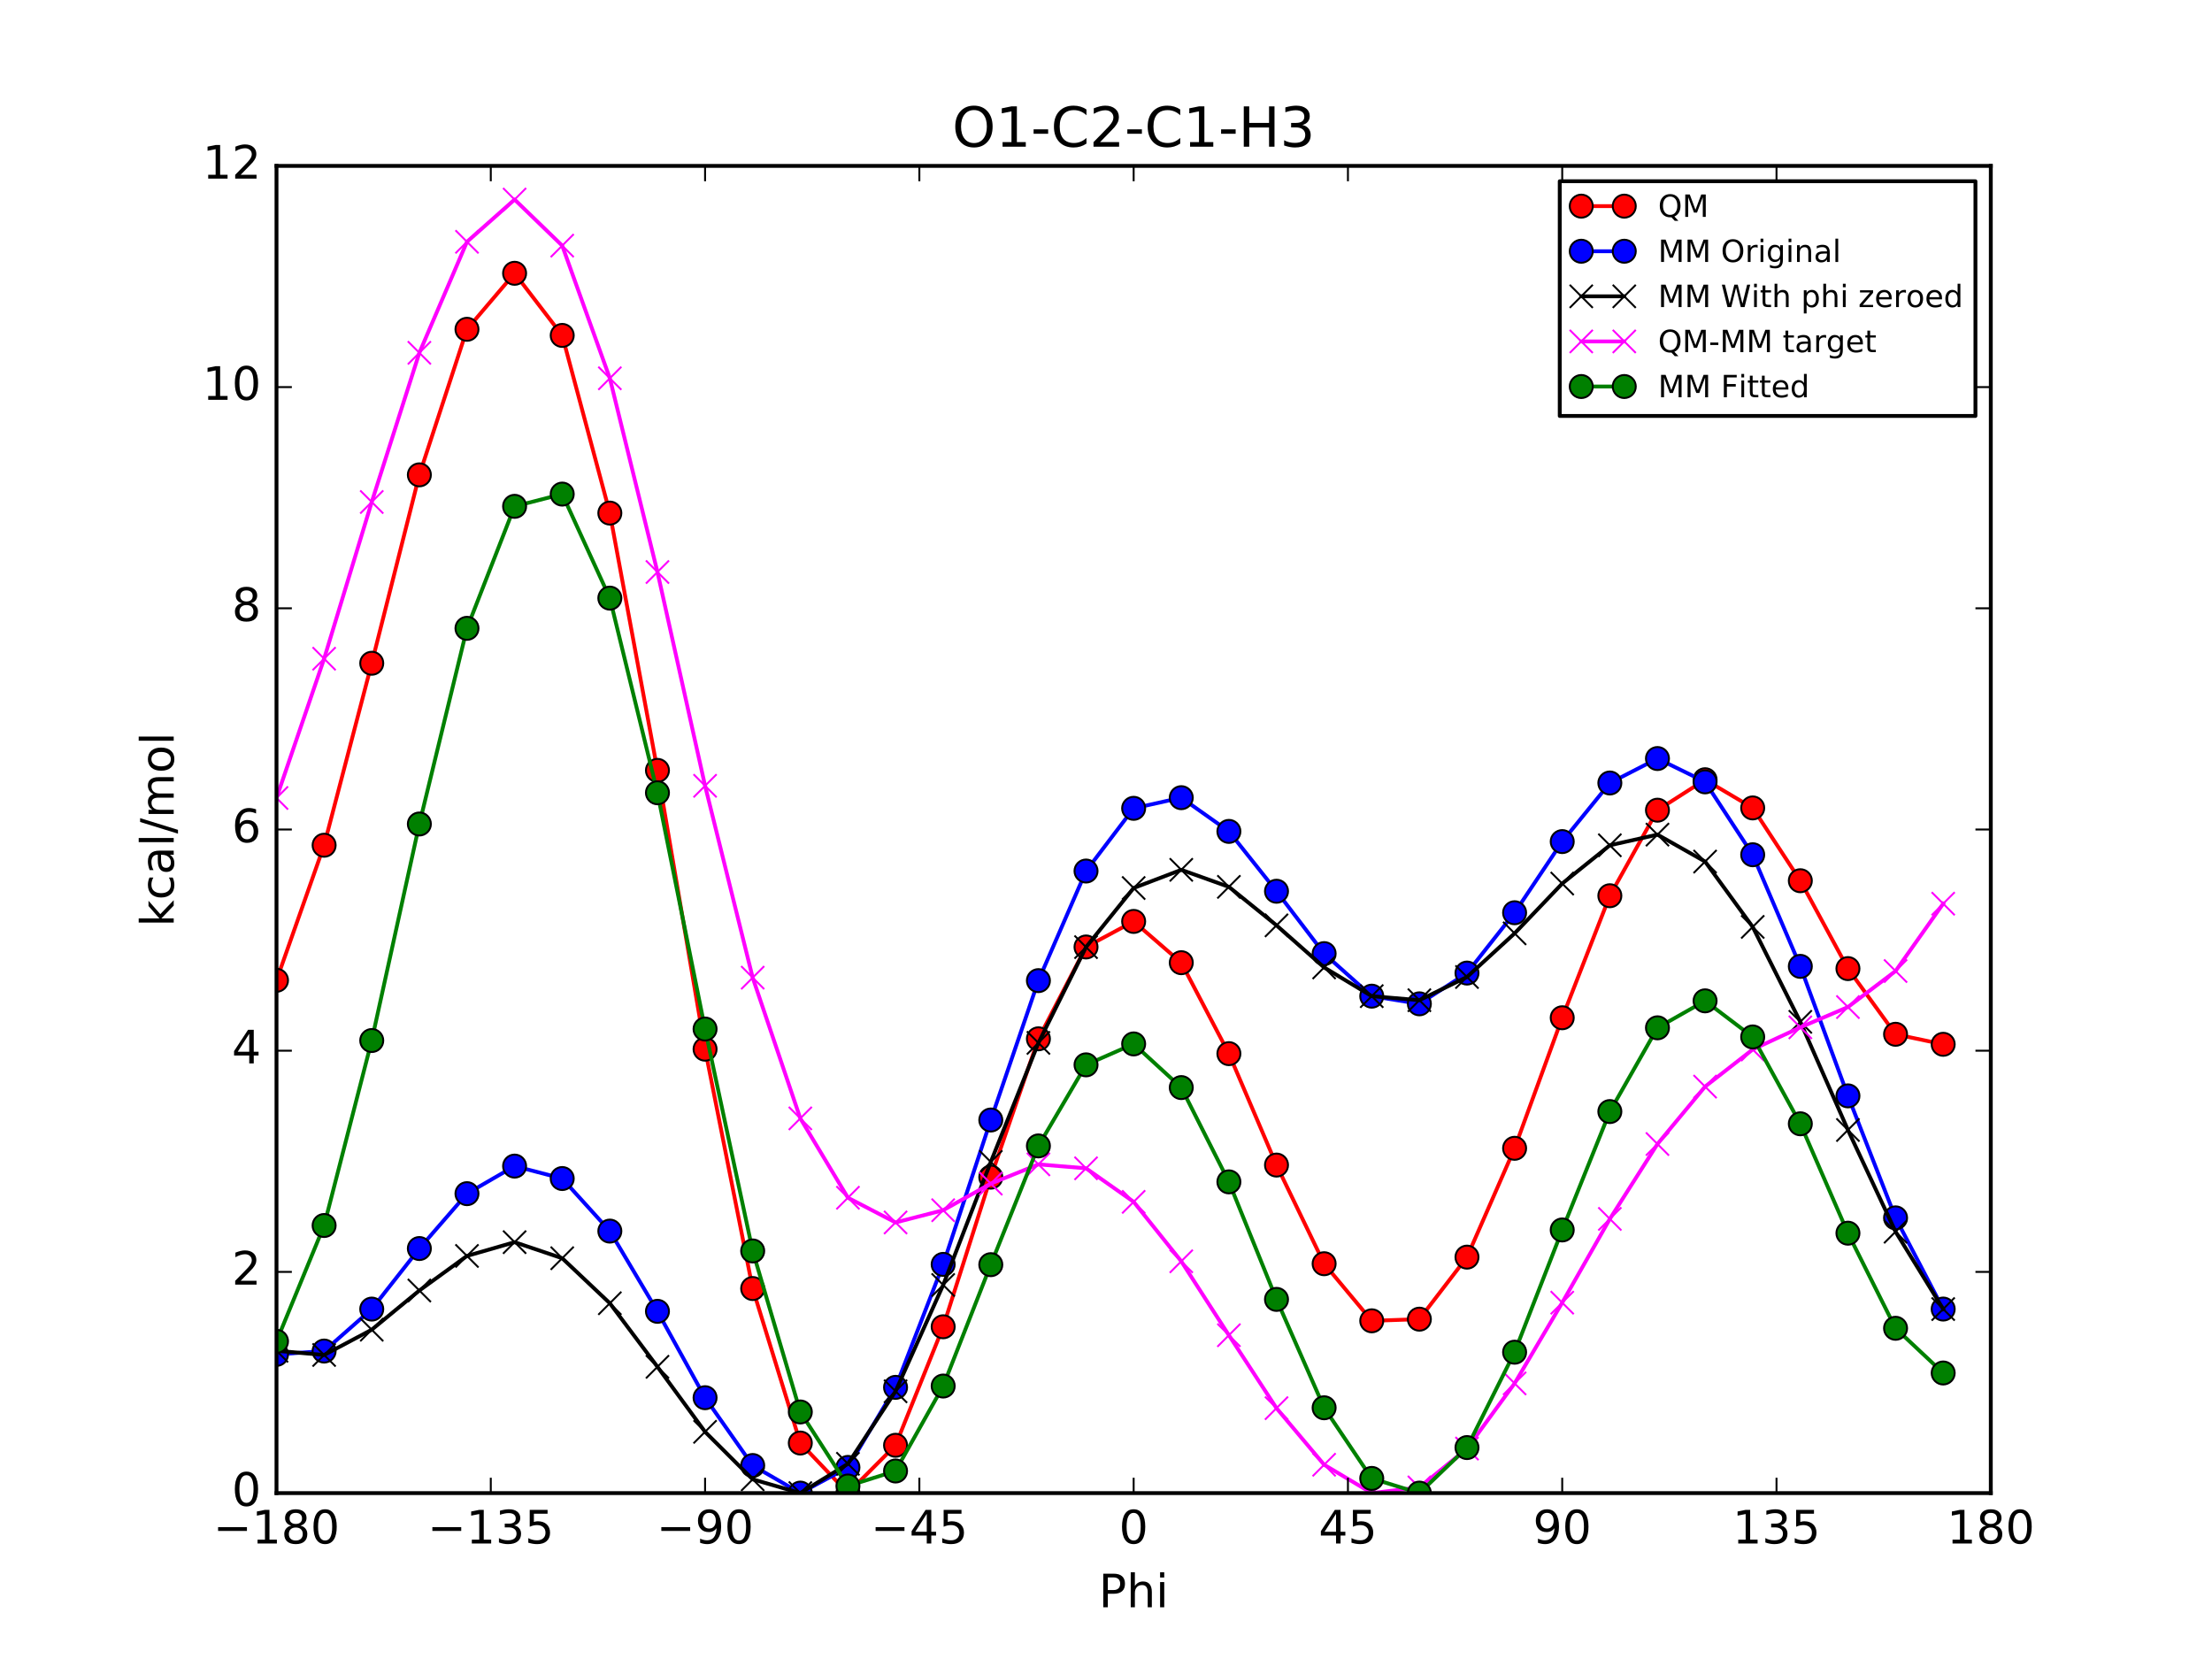 <?xml version="1.0" encoding="utf-8" standalone="no"?>
<!DOCTYPE svg PUBLIC "-//W3C//DTD SVG 1.1//EN"
  "http://www.w3.org/Graphics/SVG/1.1/DTD/svg11.dtd">
<!-- Created with matplotlib (http://matplotlib.org/) -->
<svg height="432pt" version="1.1" viewBox="0 0 576 432" width="576pt" xmlns="http://www.w3.org/2000/svg" xmlns:xlink="http://www.w3.org/1999/xlink">
 <defs>
  <style type="text/css">
*{stroke-linecap:butt;stroke-linejoin:round;stroke-miterlimit:100000;}
  </style>
 </defs>
 <g id="figure_1">
  <g id="patch_1">
   <path d="M 0 432 
L 576 432 
L 576 0 
L 0 0 
z
" style="fill:#ffffff;"/>
  </g>
  <g id="axes_1">
   <g id="patch_2">
    <path d="M 72 388.8 
L 518.4 388.8 
L 518.4 43.2 
L 72 43.2 
z
" style="fill:#ffffff;"/>
   </g>
   <g id="line2d_1">
    <path clip-path="url(#p2547b7cb43)" d="M 72 255.27 
L 84.4 220.097 
L 96.8 172.71 
L 109.2 123.65 
L 121.6 85.747 
L 134 71.164 
L 146.4 87.342 
L 158.8 133.608 
L 171.2 200.605 
L 183.6 273.203 
L 196 335.53 
L 208.4 375.765 
L 220.8 388.8 
L 233.2 376.351 
L 245.6 345.489 
L 258 306.525 
L 270.4 270.505 
L 282.8 246.592 
L 295.2 239.937 
L 307.6 250.683 
L 320 274.365 
L 332.4 303.382 
L 344.8 329.072 
L 357.2 343.937 
L 369.6 343.509 
L 382 327.354 
L 394.4 299.014 
L 406.8 265.022 
L 419.2 233.247 
L 431.6 210.971 
L 444 203.039 
L 456.4 210.383 
L 468.8 229.34 
L 481.2 252.222 
L 493.6 269.323 
L 506 271.936 
" style="fill:none;stroke:#ff0000;stroke-linecap:square;"/>
    <defs>
     <path d="M 0 3 
C 0.796 3 1.559 2.684 2.121 2.121 
C 2.684 1.559 3 0.796 3 0 
C 3 -0.796 2.684 -1.559 2.121 -2.121 
C 1.559 -2.684 0.796 -3 0 -3 
C -0.796 -3 -1.559 -2.684 -2.121 -2.121 
C -2.684 -1.559 -3 -0.796 -3 0 
C -3 0.796 -2.684 1.559 -2.121 2.121 
C -1.559 2.684 -0.796 3 0 3 
z
" id="me51032758d" style="stroke:#000000;stroke-width:0.5;"/>
    </defs>
    <g clip-path="url(#p2547b7cb43)">
     <use style="fill:#ff0000;stroke:#000000;stroke-width:0.5;" x="72" xlink:href="#me51032758d" y="255.27"/>
     <use style="fill:#ff0000;stroke:#000000;stroke-width:0.5;" x="84.4" xlink:href="#me51032758d" y="220.097"/>
     <use style="fill:#ff0000;stroke:#000000;stroke-width:0.5;" x="96.8" xlink:href="#me51032758d" y="172.71"/>
     <use style="fill:#ff0000;stroke:#000000;stroke-width:0.5;" x="109.2" xlink:href="#me51032758d" y="123.65"/>
     <use style="fill:#ff0000;stroke:#000000;stroke-width:0.5;" x="121.6" xlink:href="#me51032758d" y="85.747"/>
     <use style="fill:#ff0000;stroke:#000000;stroke-width:0.5;" x="134" xlink:href="#me51032758d" y="71.164"/>
     <use style="fill:#ff0000;stroke:#000000;stroke-width:0.5;" x="146.4" xlink:href="#me51032758d" y="87.342"/>
     <use style="fill:#ff0000;stroke:#000000;stroke-width:0.5;" x="158.8" xlink:href="#me51032758d" y="133.608"/>
     <use style="fill:#ff0000;stroke:#000000;stroke-width:0.5;" x="171.2" xlink:href="#me51032758d" y="200.605"/>
     <use style="fill:#ff0000;stroke:#000000;stroke-width:0.5;" x="183.6" xlink:href="#me51032758d" y="273.203"/>
     <use style="fill:#ff0000;stroke:#000000;stroke-width:0.5;" x="196" xlink:href="#me51032758d" y="335.53"/>
     <use style="fill:#ff0000;stroke:#000000;stroke-width:0.5;" x="208.4" xlink:href="#me51032758d" y="375.765"/>
     <use style="fill:#ff0000;stroke:#000000;stroke-width:0.5;" x="220.8" xlink:href="#me51032758d" y="388.8"/>
     <use style="fill:#ff0000;stroke:#000000;stroke-width:0.5;" x="233.2" xlink:href="#me51032758d" y="376.351"/>
     <use style="fill:#ff0000;stroke:#000000;stroke-width:0.5;" x="245.6" xlink:href="#me51032758d" y="345.489"/>
     <use style="fill:#ff0000;stroke:#000000;stroke-width:0.5;" x="258" xlink:href="#me51032758d" y="306.525"/>
     <use style="fill:#ff0000;stroke:#000000;stroke-width:0.5;" x="270.4" xlink:href="#me51032758d" y="270.505"/>
     <use style="fill:#ff0000;stroke:#000000;stroke-width:0.5;" x="282.8" xlink:href="#me51032758d" y="246.592"/>
     <use style="fill:#ff0000;stroke:#000000;stroke-width:0.5;" x="295.2" xlink:href="#me51032758d" y="239.937"/>
     <use style="fill:#ff0000;stroke:#000000;stroke-width:0.5;" x="307.6" xlink:href="#me51032758d" y="250.683"/>
     <use style="fill:#ff0000;stroke:#000000;stroke-width:0.5;" x="320" xlink:href="#me51032758d" y="274.365"/>
     <use style="fill:#ff0000;stroke:#000000;stroke-width:0.5;" x="332.4" xlink:href="#me51032758d" y="303.382"/>
     <use style="fill:#ff0000;stroke:#000000;stroke-width:0.5;" x="344.8" xlink:href="#me51032758d" y="329.072"/>
     <use style="fill:#ff0000;stroke:#000000;stroke-width:0.5;" x="357.2" xlink:href="#me51032758d" y="343.937"/>
     <use style="fill:#ff0000;stroke:#000000;stroke-width:0.5;" x="369.6" xlink:href="#me51032758d" y="343.509"/>
     <use style="fill:#ff0000;stroke:#000000;stroke-width:0.5;" x="382" xlink:href="#me51032758d" y="327.354"/>
     <use style="fill:#ff0000;stroke:#000000;stroke-width:0.5;" x="394.4" xlink:href="#me51032758d" y="299.014"/>
     <use style="fill:#ff0000;stroke:#000000;stroke-width:0.5;" x="406.8" xlink:href="#me51032758d" y="265.023"/>
     <use style="fill:#ff0000;stroke:#000000;stroke-width:0.5;" x="419.2" xlink:href="#me51032758d" y="233.247"/>
     <use style="fill:#ff0000;stroke:#000000;stroke-width:0.5;" x="431.6" xlink:href="#me51032758d" y="210.971"/>
     <use style="fill:#ff0000;stroke:#000000;stroke-width:0.5;" x="444" xlink:href="#me51032758d" y="203.039"/>
     <use style="fill:#ff0000;stroke:#000000;stroke-width:0.5;" x="456.4" xlink:href="#me51032758d" y="210.383"/>
     <use style="fill:#ff0000;stroke:#000000;stroke-width:0.5;" x="468.8" xlink:href="#me51032758d" y="229.34"/>
     <use style="fill:#ff0000;stroke:#000000;stroke-width:0.5;" x="481.2" xlink:href="#me51032758d" y="252.222"/>
     <use style="fill:#ff0000;stroke:#000000;stroke-width:0.5;" x="493.6" xlink:href="#me51032758d" y="269.323"/>
     <use style="fill:#ff0000;stroke:#000000;stroke-width:0.5;" x="506" xlink:href="#me51032758d" y="271.936"/>
    </g>
   </g>
   <g id="line2d_2">
    <path clip-path="url(#p2547b7cb43)" d="M 72 352.679 
L 84.4 351.81 
L 96.8 340.884 
L 109.2 325.115 
L 121.6 310.827 
L 134 303.649 
L 146.4 306.888 
L 158.8 320.575 
L 171.2 341.467 
L 183.6 363.959 
L 196 381.616 
L 208.4 388.8 
L 220.8 382.112 
L 233.2 361.265 
L 245.6 329.244 
L 258 291.648 
L 270.4 255.353 
L 282.8 226.816 
L 295.2 210.486 
L 307.6 207.714 
L 320 216.494 
L 332.4 232.077 
L 344.8 248.321 
L 357.2 259.397 
L 369.6 261.394 
L 382 253.386 
L 394.4 237.678 
L 406.8 219.147 
L 419.2 203.891 
L 431.6 197.523 
L 444 203.596 
L 456.4 222.575 
L 468.8 251.638 
L 481.2 285.363 
L 493.6 317.131 
L 506 340.876 
" style="fill:none;stroke:#0000ff;stroke-linecap:square;"/>
    <defs>
     <path d="M 0 3 
C 0.796 3 1.559 2.684 2.121 2.121 
C 2.684 1.559 3 0.796 3 0 
C 3 -0.796 2.684 -1.559 2.121 -2.121 
C 1.559 -2.684 0.796 -3 0 -3 
C -0.796 -3 -1.559 -2.684 -2.121 -2.121 
C -2.684 -1.559 -3 -0.796 -3 0 
C -3 0.796 -2.684 1.559 -2.121 2.121 
C -1.559 2.684 -0.796 3 0 3 
z
" id="m9125a0f1a7" style="stroke:#000000;stroke-width:0.5;"/>
    </defs>
    <g clip-path="url(#p2547b7cb43)">
     <use style="fill:#0000ff;stroke:#000000;stroke-width:0.5;" x="72" xlink:href="#m9125a0f1a7" y="352.679"/>
     <use style="fill:#0000ff;stroke:#000000;stroke-width:0.5;" x="84.4" xlink:href="#m9125a0f1a7" y="351.81"/>
     <use style="fill:#0000ff;stroke:#000000;stroke-width:0.5;" x="96.8" xlink:href="#m9125a0f1a7" y="340.884"/>
     <use style="fill:#0000ff;stroke:#000000;stroke-width:0.5;" x="109.2" xlink:href="#m9125a0f1a7" y="325.115"/>
     <use style="fill:#0000ff;stroke:#000000;stroke-width:0.5;" x="121.6" xlink:href="#m9125a0f1a7" y="310.827"/>
     <use style="fill:#0000ff;stroke:#000000;stroke-width:0.5;" x="134" xlink:href="#m9125a0f1a7" y="303.649"/>
     <use style="fill:#0000ff;stroke:#000000;stroke-width:0.5;" x="146.4" xlink:href="#m9125a0f1a7" y="306.888"/>
     <use style="fill:#0000ff;stroke:#000000;stroke-width:0.5;" x="158.8" xlink:href="#m9125a0f1a7" y="320.575"/>
     <use style="fill:#0000ff;stroke:#000000;stroke-width:0.5;" x="171.2" xlink:href="#m9125a0f1a7" y="341.467"/>
     <use style="fill:#0000ff;stroke:#000000;stroke-width:0.5;" x="183.6" xlink:href="#m9125a0f1a7" y="363.959"/>
     <use style="fill:#0000ff;stroke:#000000;stroke-width:0.5;" x="196" xlink:href="#m9125a0f1a7" y="381.616"/>
     <use style="fill:#0000ff;stroke:#000000;stroke-width:0.5;" x="208.4" xlink:href="#m9125a0f1a7" y="388.8"/>
     <use style="fill:#0000ff;stroke:#000000;stroke-width:0.5;" x="220.8" xlink:href="#m9125a0f1a7" y="382.112"/>
     <use style="fill:#0000ff;stroke:#000000;stroke-width:0.5;" x="233.2" xlink:href="#m9125a0f1a7" y="361.265"/>
     <use style="fill:#0000ff;stroke:#000000;stroke-width:0.5;" x="245.6" xlink:href="#m9125a0f1a7" y="329.244"/>
     <use style="fill:#0000ff;stroke:#000000;stroke-width:0.5;" x="258" xlink:href="#m9125a0f1a7" y="291.648"/>
     <use style="fill:#0000ff;stroke:#000000;stroke-width:0.5;" x="270.4" xlink:href="#m9125a0f1a7" y="255.353"/>
     <use style="fill:#0000ff;stroke:#000000;stroke-width:0.5;" x="282.8" xlink:href="#m9125a0f1a7" y="226.816"/>
     <use style="fill:#0000ff;stroke:#000000;stroke-width:0.5;" x="295.2" xlink:href="#m9125a0f1a7" y="210.486"/>
     <use style="fill:#0000ff;stroke:#000000;stroke-width:0.5;" x="307.6" xlink:href="#m9125a0f1a7" y="207.714"/>
     <use style="fill:#0000ff;stroke:#000000;stroke-width:0.5;" x="320" xlink:href="#m9125a0f1a7" y="216.494"/>
     <use style="fill:#0000ff;stroke:#000000;stroke-width:0.5;" x="332.4" xlink:href="#m9125a0f1a7" y="232.077"/>
     <use style="fill:#0000ff;stroke:#000000;stroke-width:0.5;" x="344.8" xlink:href="#m9125a0f1a7" y="248.321"/>
     <use style="fill:#0000ff;stroke:#000000;stroke-width:0.5;" x="357.2" xlink:href="#m9125a0f1a7" y="259.397"/>
     <use style="fill:#0000ff;stroke:#000000;stroke-width:0.5;" x="369.6" xlink:href="#m9125a0f1a7" y="261.394"/>
     <use style="fill:#0000ff;stroke:#000000;stroke-width:0.5;" x="382" xlink:href="#m9125a0f1a7" y="253.386"/>
     <use style="fill:#0000ff;stroke:#000000;stroke-width:0.5;" x="394.4" xlink:href="#m9125a0f1a7" y="237.678"/>
     <use style="fill:#0000ff;stroke:#000000;stroke-width:0.5;" x="406.8" xlink:href="#m9125a0f1a7" y="219.147"/>
     <use style="fill:#0000ff;stroke:#000000;stroke-width:0.5;" x="419.2" xlink:href="#m9125a0f1a7" y="203.891"/>
     <use style="fill:#0000ff;stroke:#000000;stroke-width:0.5;" x="431.6" xlink:href="#m9125a0f1a7" y="197.523"/>
     <use style="fill:#0000ff;stroke:#000000;stroke-width:0.5;" x="444" xlink:href="#m9125a0f1a7" y="203.596"/>
     <use style="fill:#0000ff;stroke:#000000;stroke-width:0.5;" x="456.4" xlink:href="#m9125a0f1a7" y="222.575"/>
     <use style="fill:#0000ff;stroke:#000000;stroke-width:0.5;" x="468.8" xlink:href="#m9125a0f1a7" y="251.638"/>
     <use style="fill:#0000ff;stroke:#000000;stroke-width:0.5;" x="481.2" xlink:href="#m9125a0f1a7" y="285.363"/>
     <use style="fill:#0000ff;stroke:#000000;stroke-width:0.5;" x="493.6" xlink:href="#m9125a0f1a7" y="317.131"/>
     <use style="fill:#0000ff;stroke:#000000;stroke-width:0.5;" x="506" xlink:href="#m9125a0f1a7" y="340.876"/>
    </g>
   </g>
   <g id="line2d_3">
    <path clip-path="url(#p2547b7cb43)" d="M 72 351.737 
L 84.4 352.832 
L 96.8 346.251 
L 109.2 336.043 
L 121.6 327.042 
L 134 323.46 
L 146.4 327.641 
L 158.8 339.364 
L 171.2 355.911 
L 183.6 372.843 
L 196 385.212 
L 208.4 388.8 
L 220.8 381.169 
L 233.2 362.287 
L 245.6 334.611 
L 258 302.576 
L 270.4 271.567 
L 282.8 246.627 
L 295.2 231.239 
L 307.6 226.502 
L 320 230.938 
L 332.4 240.96 
L 344.8 251.917 
L 357.2 259.397 
L 369.6 260.451 
L 382 254.409 
L 394.4 243.045 
L 406.8 230.075 
L 419.2 220.106 
L 431.6 217.334 
L 444 224.349 
L 456.4 241.364 
L 468.8 266.082 
L 481.2 294.246 
L 493.6 320.728 
L 506 340.876 
" style="fill:none;stroke:#000000;stroke-linecap:square;"/>
    <defs>
     <path d="M -3 3 
L 3 -3 
M -3 -3 
L 3 3 
" id="m2e0857d2ca" style="stroke:#000000;stroke-width:0.5;"/>
    </defs>
    <g clip-path="url(#p2547b7cb43)">
     <use style="stroke:#000000;stroke-width:0.5;" x="72" xlink:href="#m2e0857d2ca" y="351.737"/>
     <use style="stroke:#000000;stroke-width:0.5;" x="84.4" xlink:href="#m2e0857d2ca" y="352.832"/>
     <use style="stroke:#000000;stroke-width:0.5;" x="96.8" xlink:href="#m2e0857d2ca" y="346.251"/>
     <use style="stroke:#000000;stroke-width:0.5;" x="109.2" xlink:href="#m2e0857d2ca" y="336.043"/>
     <use style="stroke:#000000;stroke-width:0.5;" x="121.6" xlink:href="#m2e0857d2ca" y="327.042"/>
     <use style="stroke:#000000;stroke-width:0.5;" x="134" xlink:href="#m2e0857d2ca" y="323.46"/>
     <use style="stroke:#000000;stroke-width:0.5;" x="146.4" xlink:href="#m2e0857d2ca" y="327.641"/>
     <use style="stroke:#000000;stroke-width:0.5;" x="158.8" xlink:href="#m2e0857d2ca" y="339.364"/>
     <use style="stroke:#000000;stroke-width:0.5;" x="171.2" xlink:href="#m2e0857d2ca" y="355.911"/>
     <use style="stroke:#000000;stroke-width:0.5;" x="183.6" xlink:href="#m2e0857d2ca" y="372.843"/>
     <use style="stroke:#000000;stroke-width:0.5;" x="196" xlink:href="#m2e0857d2ca" y="385.212"/>
     <use style="stroke:#000000;stroke-width:0.5;" x="208.4" xlink:href="#m2e0857d2ca" y="388.8"/>
     <use style="stroke:#000000;stroke-width:0.5;" x="220.8" xlink:href="#m2e0857d2ca" y="381.169"/>
     <use style="stroke:#000000;stroke-width:0.5;" x="233.2" xlink:href="#m2e0857d2ca" y="362.287"/>
     <use style="stroke:#000000;stroke-width:0.5;" x="245.6" xlink:href="#m2e0857d2ca" y="334.611"/>
     <use style="stroke:#000000;stroke-width:0.5;" x="258" xlink:href="#m2e0857d2ca" y="302.576"/>
     <use style="stroke:#000000;stroke-width:0.5;" x="270.4" xlink:href="#m2e0857d2ca" y="271.567"/>
     <use style="stroke:#000000;stroke-width:0.5;" x="282.8" xlink:href="#m2e0857d2ca" y="246.627"/>
     <use style="stroke:#000000;stroke-width:0.5;" x="295.2" xlink:href="#m2e0857d2ca" y="231.239"/>
     <use style="stroke:#000000;stroke-width:0.5;" x="307.6" xlink:href="#m2e0857d2ca" y="226.502"/>
     <use style="stroke:#000000;stroke-width:0.5;" x="320" xlink:href="#m2e0857d2ca" y="230.938"/>
     <use style="stroke:#000000;stroke-width:0.5;" x="332.4" xlink:href="#m2e0857d2ca" y="240.96"/>
     <use style="stroke:#000000;stroke-width:0.5;" x="344.8" xlink:href="#m2e0857d2ca" y="251.917"/>
     <use style="stroke:#000000;stroke-width:0.5;" x="357.2" xlink:href="#m2e0857d2ca" y="259.397"/>
     <use style="stroke:#000000;stroke-width:0.5;" x="369.6" xlink:href="#m2e0857d2ca" y="260.451"/>
     <use style="stroke:#000000;stroke-width:0.5;" x="382" xlink:href="#m2e0857d2ca" y="254.409"/>
     <use style="stroke:#000000;stroke-width:0.5;" x="394.4" xlink:href="#m2e0857d2ca" y="243.045"/>
     <use style="stroke:#000000;stroke-width:0.5;" x="406.8" xlink:href="#m2e0857d2ca" y="230.075"/>
     <use style="stroke:#000000;stroke-width:0.5;" x="419.2" xlink:href="#m2e0857d2ca" y="220.106"/>
     <use style="stroke:#000000;stroke-width:0.5;" x="431.6" xlink:href="#m2e0857d2ca" y="217.334"/>
     <use style="stroke:#000000;stroke-width:0.5;" x="444" xlink:href="#m2e0857d2ca" y="224.349"/>
     <use style="stroke:#000000;stroke-width:0.5;" x="456.4" xlink:href="#m2e0857d2ca" y="241.364"/>
     <use style="stroke:#000000;stroke-width:0.5;" x="468.8" xlink:href="#m2e0857d2ca" y="266.082"/>
     <use style="stroke:#000000;stroke-width:0.5;" x="481.2" xlink:href="#m2e0857d2ca" y="294.246"/>
     <use style="stroke:#000000;stroke-width:0.5;" x="493.6" xlink:href="#m2e0857d2ca" y="320.728"/>
     <use style="stroke:#000000;stroke-width:0.5;" x="506" xlink:href="#m2e0857d2ca" y="340.876"/>
    </g>
   </g>
   <g id="line2d_4">
    <path clip-path="url(#p2547b7cb43)" d="M 72 207.793 
L 84.4 171.526 
L 96.8 130.72 
L 109.2 91.868 
L 121.6 62.965 
L 134 51.964 
L 146.4 63.961 
L 158.8 98.505 
L 171.2 148.955 
L 183.6 204.621 
L 196 254.579 
L 208.4 291.226 
L 220.8 311.891 
L 233.2 318.324 
L 245.6 315.138 
L 258 308.209 
L 270.4 303.198 
L 282.8 304.225 
L 295.2 312.958 
L 307.6 328.441 
L 320 347.687 
L 332.4 366.683 
L 344.8 381.415 
L 357.2 388.8 
L 369.6 387.319 
L 382 377.205 
L 394.4 360.229 
L 406.8 339.208 
L 419.2 317.402 
L 431.6 297.898 
L 444 282.95 
L 456.4 273.279 
L 468.8 267.519 
L 481.2 262.236 
L 493.6 252.856 
L 506 235.32 
" style="fill:none;stroke:#ff00ff;stroke-linecap:square;"/>
    <defs>
     <path d="M -3 3 
L 3 -3 
M -3 -3 
L 3 3 
" id="m14d911dc45" style="stroke:#ff00ff;stroke-width:0.5;"/>
    </defs>
    <g clip-path="url(#p2547b7cb43)">
     <use style="fill:#ff00ff;stroke:#ff00ff;stroke-width:0.5;" x="72" xlink:href="#m14d911dc45" y="207.793"/>
     <use style="fill:#ff00ff;stroke:#ff00ff;stroke-width:0.5;" x="84.4" xlink:href="#m14d911dc45" y="171.526"/>
     <use style="fill:#ff00ff;stroke:#ff00ff;stroke-width:0.5;" x="96.8" xlink:href="#m14d911dc45" y="130.72"/>
     <use style="fill:#ff00ff;stroke:#ff00ff;stroke-width:0.5;" x="109.2" xlink:href="#m14d911dc45" y="91.868"/>
     <use style="fill:#ff00ff;stroke:#ff00ff;stroke-width:0.5;" x="121.6" xlink:href="#m14d911dc45" y="62.965"/>
     <use style="fill:#ff00ff;stroke:#ff00ff;stroke-width:0.5;" x="134" xlink:href="#m14d911dc45" y="51.964"/>
     <use style="fill:#ff00ff;stroke:#ff00ff;stroke-width:0.5;" x="146.4" xlink:href="#m14d911dc45" y="63.961"/>
     <use style="fill:#ff00ff;stroke:#ff00ff;stroke-width:0.5;" x="158.8" xlink:href="#m14d911dc45" y="98.505"/>
     <use style="fill:#ff00ff;stroke:#ff00ff;stroke-width:0.5;" x="171.2" xlink:href="#m14d911dc45" y="148.955"/>
     <use style="fill:#ff00ff;stroke:#ff00ff;stroke-width:0.5;" x="183.6" xlink:href="#m14d911dc45" y="204.621"/>
     <use style="fill:#ff00ff;stroke:#ff00ff;stroke-width:0.5;" x="196" xlink:href="#m14d911dc45" y="254.579"/>
     <use style="fill:#ff00ff;stroke:#ff00ff;stroke-width:0.5;" x="208.4" xlink:href="#m14d911dc45" y="291.226"/>
     <use style="fill:#ff00ff;stroke:#ff00ff;stroke-width:0.5;" x="220.8" xlink:href="#m14d911dc45" y="311.891"/>
     <use style="fill:#ff00ff;stroke:#ff00ff;stroke-width:0.5;" x="233.2" xlink:href="#m14d911dc45" y="318.324"/>
     <use style="fill:#ff00ff;stroke:#ff00ff;stroke-width:0.5;" x="245.6" xlink:href="#m14d911dc45" y="315.138"/>
     <use style="fill:#ff00ff;stroke:#ff00ff;stroke-width:0.5;" x="258" xlink:href="#m14d911dc45" y="308.209"/>
     <use style="fill:#ff00ff;stroke:#ff00ff;stroke-width:0.5;" x="270.4" xlink:href="#m14d911dc45" y="303.198"/>
     <use style="fill:#ff00ff;stroke:#ff00ff;stroke-width:0.5;" x="282.8" xlink:href="#m14d911dc45" y="304.225"/>
     <use style="fill:#ff00ff;stroke:#ff00ff;stroke-width:0.5;" x="295.2" xlink:href="#m14d911dc45" y="312.958"/>
     <use style="fill:#ff00ff;stroke:#ff00ff;stroke-width:0.5;" x="307.6" xlink:href="#m14d911dc45" y="328.441"/>
     <use style="fill:#ff00ff;stroke:#ff00ff;stroke-width:0.5;" x="320" xlink:href="#m14d911dc45" y="347.687"/>
     <use style="fill:#ff00ff;stroke:#ff00ff;stroke-width:0.5;" x="332.4" xlink:href="#m14d911dc45" y="366.683"/>
     <use style="fill:#ff00ff;stroke:#ff00ff;stroke-width:0.5;" x="344.8" xlink:href="#m14d911dc45" y="381.415"/>
     <use style="fill:#ff00ff;stroke:#ff00ff;stroke-width:0.5;" x="357.2" xlink:href="#m14d911dc45" y="388.8"/>
     <use style="fill:#ff00ff;stroke:#ff00ff;stroke-width:0.5;" x="369.6" xlink:href="#m14d911dc45" y="387.319"/>
     <use style="fill:#ff00ff;stroke:#ff00ff;stroke-width:0.5;" x="382" xlink:href="#m14d911dc45" y="377.205"/>
     <use style="fill:#ff00ff;stroke:#ff00ff;stroke-width:0.5;" x="394.4" xlink:href="#m14d911dc45" y="360.229"/>
     <use style="fill:#ff00ff;stroke:#ff00ff;stroke-width:0.5;" x="406.8" xlink:href="#m14d911dc45" y="339.208"/>
     <use style="fill:#ff00ff;stroke:#ff00ff;stroke-width:0.5;" x="419.2" xlink:href="#m14d911dc45" y="317.402"/>
     <use style="fill:#ff00ff;stroke:#ff00ff;stroke-width:0.5;" x="431.6" xlink:href="#m14d911dc45" y="297.898"/>
     <use style="fill:#ff00ff;stroke:#ff00ff;stroke-width:0.5;" x="444" xlink:href="#m14d911dc45" y="282.95"/>
     <use style="fill:#ff00ff;stroke:#ff00ff;stroke-width:0.5;" x="456.4" xlink:href="#m14d911dc45" y="273.279"/>
     <use style="fill:#ff00ff;stroke:#ff00ff;stroke-width:0.5;" x="468.8" xlink:href="#m14d911dc45" y="267.519"/>
     <use style="fill:#ff00ff;stroke:#ff00ff;stroke-width:0.5;" x="481.2" xlink:href="#m14d911dc45" y="262.236"/>
     <use style="fill:#ff00ff;stroke:#ff00ff;stroke-width:0.5;" x="493.6" xlink:href="#m14d911dc45" y="252.856"/>
     <use style="fill:#ff00ff;stroke:#ff00ff;stroke-width:0.5;" x="506" xlink:href="#m14d911dc45" y="235.32"/>
    </g>
   </g>
   <g id="line2d_5">
    <path clip-path="url(#p2547b7cb43)" d="M 72 349.285 
L 84.4 319.119 
L 96.8 270.951 
L 109.2 214.566 
L 121.6 163.615 
L 134 131.848 
L 146.4 128.661 
L 158.8 155.751 
L 171.2 206.434 
L 183.6 267.957 
L 196 325.745 
L 208.4 367.673 
L 220.8 386.952 
L 233.2 383.044 
L 245.6 360.923 
L 258 329.317 
L 270.4 298.394 
L 282.8 277.284 
L 295.2 271.836 
L 307.6 283.205 
L 320 307.756 
L 332.4 338.358 
L 344.8 366.582 
L 357.2 384.977 
L 369.6 388.8 
L 382 376.944 
L 394.4 352.109 
L 406.8 320.279 
L 419.2 289.449 
L 431.6 267.641 
L 444 260.62 
L 456.4 270.021 
L 468.8 292.633 
L 481.2 321.118 
L 493.6 345.882 
L 506 357.524 
" style="fill:none;stroke:#008000;stroke-linecap:square;"/>
    <defs>
     <path d="M 0 3 
C 0.796 3 1.559 2.684 2.121 2.121 
C 2.684 1.559 3 0.796 3 0 
C 3 -0.796 2.684 -1.559 2.121 -2.121 
C 1.559 -2.684 0.796 -3 0 -3 
C -0.796 -3 -1.559 -2.684 -2.121 -2.121 
C -2.684 -1.559 -3 -0.796 -3 0 
C -3 0.796 -2.684 1.559 -2.121 2.121 
C -1.559 2.684 -0.796 3 0 3 
z
" id="m9838639b52" style="stroke:#000000;stroke-width:0.5;"/>
    </defs>
    <g clip-path="url(#p2547b7cb43)">
     <use style="fill:#008000;stroke:#000000;stroke-width:0.5;" x="72" xlink:href="#m9838639b52" y="349.285"/>
     <use style="fill:#008000;stroke:#000000;stroke-width:0.5;" x="84.4" xlink:href="#m9838639b52" y="319.119"/>
     <use style="fill:#008000;stroke:#000000;stroke-width:0.5;" x="96.8" xlink:href="#m9838639b52" y="270.951"/>
     <use style="fill:#008000;stroke:#000000;stroke-width:0.5;" x="109.2" xlink:href="#m9838639b52" y="214.566"/>
     <use style="fill:#008000;stroke:#000000;stroke-width:0.5;" x="121.6" xlink:href="#m9838639b52" y="163.615"/>
     <use style="fill:#008000;stroke:#000000;stroke-width:0.5;" x="134" xlink:href="#m9838639b52" y="131.848"/>
     <use style="fill:#008000;stroke:#000000;stroke-width:0.5;" x="146.4" xlink:href="#m9838639b52" y="128.661"/>
     <use style="fill:#008000;stroke:#000000;stroke-width:0.5;" x="158.8" xlink:href="#m9838639b52" y="155.751"/>
     <use style="fill:#008000;stroke:#000000;stroke-width:0.5;" x="171.2" xlink:href="#m9838639b52" y="206.434"/>
     <use style="fill:#008000;stroke:#000000;stroke-width:0.5;" x="183.6" xlink:href="#m9838639b52" y="267.957"/>
     <use style="fill:#008000;stroke:#000000;stroke-width:0.5;" x="196" xlink:href="#m9838639b52" y="325.745"/>
     <use style="fill:#008000;stroke:#000000;stroke-width:0.5;" x="208.4" xlink:href="#m9838639b52" y="367.673"/>
     <use style="fill:#008000;stroke:#000000;stroke-width:0.5;" x="220.8" xlink:href="#m9838639b52" y="386.952"/>
     <use style="fill:#008000;stroke:#000000;stroke-width:0.5;" x="233.2" xlink:href="#m9838639b52" y="383.044"/>
     <use style="fill:#008000;stroke:#000000;stroke-width:0.5;" x="245.6" xlink:href="#m9838639b52" y="360.923"/>
     <use style="fill:#008000;stroke:#000000;stroke-width:0.5;" x="258" xlink:href="#m9838639b52" y="329.317"/>
     <use style="fill:#008000;stroke:#000000;stroke-width:0.5;" x="270.4" xlink:href="#m9838639b52" y="298.394"/>
     <use style="fill:#008000;stroke:#000000;stroke-width:0.5;" x="282.8" xlink:href="#m9838639b52" y="277.284"/>
     <use style="fill:#008000;stroke:#000000;stroke-width:0.5;" x="295.2" xlink:href="#m9838639b52" y="271.836"/>
     <use style="fill:#008000;stroke:#000000;stroke-width:0.5;" x="307.6" xlink:href="#m9838639b52" y="283.205"/>
     <use style="fill:#008000;stroke:#000000;stroke-width:0.5;" x="320" xlink:href="#m9838639b52" y="307.756"/>
     <use style="fill:#008000;stroke:#000000;stroke-width:0.5;" x="332.4" xlink:href="#m9838639b52" y="338.358"/>
     <use style="fill:#008000;stroke:#000000;stroke-width:0.5;" x="344.8" xlink:href="#m9838639b52" y="366.582"/>
     <use style="fill:#008000;stroke:#000000;stroke-width:0.5;" x="357.2" xlink:href="#m9838639b52" y="384.977"/>
     <use style="fill:#008000;stroke:#000000;stroke-width:0.5;" x="369.6" xlink:href="#m9838639b52" y="388.8"/>
     <use style="fill:#008000;stroke:#000000;stroke-width:0.5;" x="382" xlink:href="#m9838639b52" y="376.944"/>
     <use style="fill:#008000;stroke:#000000;stroke-width:0.5;" x="394.4" xlink:href="#m9838639b52" y="352.109"/>
     <use style="fill:#008000;stroke:#000000;stroke-width:0.5;" x="406.8" xlink:href="#m9838639b52" y="320.279"/>
     <use style="fill:#008000;stroke:#000000;stroke-width:0.5;" x="419.2" xlink:href="#m9838639b52" y="289.449"/>
     <use style="fill:#008000;stroke:#000000;stroke-width:0.5;" x="431.6" xlink:href="#m9838639b52" y="267.641"/>
     <use style="fill:#008000;stroke:#000000;stroke-width:0.5;" x="444" xlink:href="#m9838639b52" y="260.62"/>
     <use style="fill:#008000;stroke:#000000;stroke-width:0.5;" x="456.4" xlink:href="#m9838639b52" y="270.021"/>
     <use style="fill:#008000;stroke:#000000;stroke-width:0.5;" x="468.8" xlink:href="#m9838639b52" y="292.633"/>
     <use style="fill:#008000;stroke:#000000;stroke-width:0.5;" x="481.2" xlink:href="#m9838639b52" y="321.118"/>
     <use style="fill:#008000;stroke:#000000;stroke-width:0.5;" x="493.6" xlink:href="#m9838639b52" y="345.882"/>
     <use style="fill:#008000;stroke:#000000;stroke-width:0.5;" x="506" xlink:href="#m9838639b52" y="357.524"/>
    </g>
   </g>
   <g id="patch_3">
    <path d="M 72 388.8 
L 518.4 388.8 
" style="fill:none;stroke:#000000;stroke-linecap:square;stroke-linejoin:miter;"/>
   </g>
   <g id="patch_4">
    <path d="M 72 43.2 
L 518.4 43.2 
" style="fill:none;stroke:#000000;stroke-linecap:square;stroke-linejoin:miter;"/>
   </g>
   <g id="patch_5">
    <path d="M 72 388.8 
L 72 43.2 
" style="fill:none;stroke:#000000;stroke-linecap:square;stroke-linejoin:miter;"/>
   </g>
   <g id="patch_6">
    <path d="M 518.4 388.8 
L 518.4 43.2 
" style="fill:none;stroke:#000000;stroke-linecap:square;stroke-linejoin:miter;"/>
   </g>
   <g id="matplotlib.axis_1">
    <g id="xtick_1">
     <g id="line2d_6">
      <defs>
       <path d="M 0 0 
L 0 -4 
" id="m803d3adcde" style="stroke:#000000;stroke-width:0.5;"/>
      </defs>
      <g>
       <use style="stroke:#000000;stroke-width:0.5;" x="72.0" xlink:href="#m803d3adcde" y="388.8"/>
      </g>
     </g>
     <g id="line2d_7">
      <defs>
       <path d="M 0 0 
L 0 4 
" id="mde42af4771" style="stroke:#000000;stroke-width:0.5;"/>
      </defs>
      <g>
       <use style="stroke:#000000;stroke-width:0.5;" x="72.0" xlink:href="#mde42af4771" y="43.2"/>
      </g>
     </g>
     <g id="text_1">
      <!-- −180 -->
      <defs>
       <path d="M 31.781 34.625 
Q 24.75 34.625 20.719 30.859 
Q 16.703 27.094 16.703 20.516 
Q 16.703 13.922 20.719 10.156 
Q 24.75 6.391 31.781 6.391 
Q 38.812 6.391 42.859 10.172 
Q 46.922 13.969 46.922 20.516 
Q 46.922 27.094 42.891 30.859 
Q 38.875 34.625 31.781 34.625 
M 21.922 38.812 
Q 15.578 40.375 12.031 44.719 
Q 8.5 49.078 8.5 55.328 
Q 8.5 64.062 14.719 69.141 
Q 20.953 74.219 31.781 74.219 
Q 42.672 74.219 48.875 69.141 
Q 55.078 64.062 55.078 55.328 
Q 55.078 49.078 51.531 44.719 
Q 48 40.375 41.703 38.812 
Q 48.828 37.156 52.797 32.312 
Q 56.781 27.484 56.781 20.516 
Q 56.781 9.906 50.312 4.234 
Q 43.844 -1.422 31.781 -1.422 
Q 19.734 -1.422 13.25 4.234 
Q 6.781 9.906 6.781 20.516 
Q 6.781 27.484 10.781 32.312 
Q 14.797 37.156 21.922 38.812 
M 18.312 54.391 
Q 18.312 48.734 21.844 45.562 
Q 25.391 42.391 31.781 42.391 
Q 38.141 42.391 41.719 45.562 
Q 45.312 48.734 45.312 54.391 
Q 45.312 60.062 41.719 63.234 
Q 38.141 66.406 31.781 66.406 
Q 25.391 66.406 21.844 63.234 
Q 18.312 60.062 18.312 54.391 
" id="BitstreamVeraSans-Roman-38"/>
       <path d="M 12.406 8.297 
L 28.516 8.297 
L 28.516 63.922 
L 10.984 60.406 
L 10.984 69.391 
L 28.422 72.906 
L 38.281 72.906 
L 38.281 8.297 
L 54.391 8.297 
L 54.391 0 
L 12.406 0 
z
" id="BitstreamVeraSans-Roman-31"/>
       <path d="M 10.594 35.5 
L 73.188 35.5 
L 73.188 27.203 
L 10.594 27.203 
z
" id="BitstreamVeraSans-Roman-2212"/>
       <path d="M 31.781 66.406 
Q 24.172 66.406 20.328 58.906 
Q 16.5 51.422 16.5 36.375 
Q 16.5 21.391 20.328 13.891 
Q 24.172 6.391 31.781 6.391 
Q 39.453 6.391 43.281 13.891 
Q 47.125 21.391 47.125 36.375 
Q 47.125 51.422 43.281 58.906 
Q 39.453 66.406 31.781 66.406 
M 31.781 74.219 
Q 44.047 74.219 50.516 64.516 
Q 56.984 54.828 56.984 36.375 
Q 56.984 17.969 50.516 8.266 
Q 44.047 -1.422 31.781 -1.422 
Q 19.531 -1.422 13.062 8.266 
Q 6.594 17.969 6.594 36.375 
Q 6.594 54.828 13.062 64.516 
Q 19.531 74.219 31.781 74.219 
" id="BitstreamVeraSans-Roman-30"/>
      </defs>
      <g transform="translate(55.52 401.918)scale(0.12 -0.12)">
       <use xlink:href="#BitstreamVeraSans-Roman-2212"/>
       <use x="83.789" xlink:href="#BitstreamVeraSans-Roman-31"/>
       <use x="147.412" xlink:href="#BitstreamVeraSans-Roman-38"/>
       <use x="211.035" xlink:href="#BitstreamVeraSans-Roman-30"/>
      </g>
     </g>
    </g>
    <g id="xtick_2">
     <g id="line2d_8">
      <g>
       <use style="stroke:#000000;stroke-width:0.5;" x="127.8" xlink:href="#m803d3adcde" y="388.8"/>
      </g>
     </g>
     <g id="line2d_9">
      <g>
       <use style="stroke:#000000;stroke-width:0.5;" x="127.8" xlink:href="#mde42af4771" y="43.2"/>
      </g>
     </g>
     <g id="text_2">
      <!-- −135 -->
      <defs>
       <path d="M 40.578 39.312 
Q 47.656 37.797 51.625 33 
Q 55.609 28.219 55.609 21.188 
Q 55.609 10.406 48.188 4.484 
Q 40.766 -1.422 27.094 -1.422 
Q 22.516 -1.422 17.656 -0.516 
Q 12.797 0.391 7.625 2.203 
L 7.625 11.719 
Q 11.719 9.328 16.594 8.109 
Q 21.484 6.891 26.812 6.891 
Q 36.078 6.891 40.938 10.547 
Q 45.797 14.203 45.797 21.188 
Q 45.797 27.641 41.281 31.266 
Q 36.766 34.906 28.719 34.906 
L 20.219 34.906 
L 20.219 43.016 
L 29.109 43.016 
Q 36.375 43.016 40.234 45.922 
Q 44.094 48.828 44.094 54.297 
Q 44.094 59.906 40.109 62.906 
Q 36.141 65.922 28.719 65.922 
Q 24.656 65.922 20.016 65.031 
Q 15.375 64.156 9.812 62.312 
L 9.812 71.094 
Q 15.438 72.656 20.344 73.438 
Q 25.25 74.219 29.594 74.219 
Q 40.828 74.219 47.359 69.109 
Q 53.906 64.016 53.906 55.328 
Q 53.906 49.266 50.438 45.094 
Q 46.969 40.922 40.578 39.312 
" id="BitstreamVeraSans-Roman-33"/>
       <path d="M 10.797 72.906 
L 49.516 72.906 
L 49.516 64.594 
L 19.828 64.594 
L 19.828 46.734 
Q 21.969 47.469 24.109 47.828 
Q 26.266 48.188 28.422 48.188 
Q 40.625 48.188 47.75 41.5 
Q 54.891 34.812 54.891 23.391 
Q 54.891 11.625 47.562 5.094 
Q 40.234 -1.422 26.906 -1.422 
Q 22.312 -1.422 17.547 -0.641 
Q 12.797 0.141 7.719 1.703 
L 7.719 11.625 
Q 12.109 9.234 16.797 8.062 
Q 21.484 6.891 26.703 6.891 
Q 35.156 6.891 40.078 11.328 
Q 45.016 15.766 45.016 23.391 
Q 45.016 31 40.078 35.438 
Q 35.156 39.891 26.703 39.891 
Q 22.75 39.891 18.812 39.016 
Q 14.891 38.141 10.797 36.281 
z
" id="BitstreamVeraSans-Roman-35"/>
      </defs>
      <g transform="translate(111.32 401.918)scale(0.12 -0.12)">
       <use xlink:href="#BitstreamVeraSans-Roman-2212"/>
       <use x="83.789" xlink:href="#BitstreamVeraSans-Roman-31"/>
       <use x="147.412" xlink:href="#BitstreamVeraSans-Roman-33"/>
       <use x="211.035" xlink:href="#BitstreamVeraSans-Roman-35"/>
      </g>
     </g>
    </g>
    <g id="xtick_3">
     <g id="line2d_10">
      <g>
       <use style="stroke:#000000;stroke-width:0.5;" x="183.6" xlink:href="#m803d3adcde" y="388.8"/>
      </g>
     </g>
     <g id="line2d_11">
      <g>
       <use style="stroke:#000000;stroke-width:0.5;" x="183.6" xlink:href="#mde42af4771" y="43.2"/>
      </g>
     </g>
     <g id="text_3">
      <!-- −90 -->
      <defs>
       <path d="M 10.984 1.516 
L 10.984 10.5 
Q 14.703 8.734 18.5 7.812 
Q 22.312 6.891 25.984 6.891 
Q 35.75 6.891 40.891 13.453 
Q 46.047 20.016 46.781 33.406 
Q 43.953 29.203 39.594 26.953 
Q 35.25 24.703 29.984 24.703 
Q 19.047 24.703 12.672 31.312 
Q 6.297 37.938 6.297 49.422 
Q 6.297 60.641 12.938 67.422 
Q 19.578 74.219 30.609 74.219 
Q 43.266 74.219 49.922 64.516 
Q 56.594 54.828 56.594 36.375 
Q 56.594 19.141 48.406 8.859 
Q 40.234 -1.422 26.422 -1.422 
Q 22.703 -1.422 18.891 -0.688 
Q 15.094 0.047 10.984 1.516 
M 30.609 32.422 
Q 37.25 32.422 41.125 36.953 
Q 45.016 41.5 45.016 49.422 
Q 45.016 57.281 41.125 61.844 
Q 37.25 66.406 30.609 66.406 
Q 23.969 66.406 20.094 61.844 
Q 16.219 57.281 16.219 49.422 
Q 16.219 41.5 20.094 36.953 
Q 23.969 32.422 30.609 32.422 
" id="BitstreamVeraSans-Roman-39"/>
      </defs>
      <g transform="translate(170.937 401.918)scale(0.12 -0.12)">
       <use xlink:href="#BitstreamVeraSans-Roman-2212"/>
       <use x="83.789" xlink:href="#BitstreamVeraSans-Roman-39"/>
       <use x="147.412" xlink:href="#BitstreamVeraSans-Roman-30"/>
      </g>
     </g>
    </g>
    <g id="xtick_4">
     <g id="line2d_12">
      <g>
       <use style="stroke:#000000;stroke-width:0.5;" x="239.4" xlink:href="#m803d3adcde" y="388.8"/>
      </g>
     </g>
     <g id="line2d_13">
      <g>
       <use style="stroke:#000000;stroke-width:0.5;" x="239.4" xlink:href="#mde42af4771" y="43.2"/>
      </g>
     </g>
     <g id="text_4">
      <!-- −45 -->
      <defs>
       <path d="M 37.797 64.312 
L 12.891 25.391 
L 37.797 25.391 
z
M 35.203 72.906 
L 47.609 72.906 
L 47.609 25.391 
L 58.016 25.391 
L 58.016 17.188 
L 47.609 17.188 
L 47.609 0 
L 37.797 0 
L 37.797 17.188 
L 4.891 17.188 
L 4.891 26.703 
z
" id="BitstreamVeraSans-Roman-34"/>
      </defs>
      <g transform="translate(226.737 401.918)scale(0.12 -0.12)">
       <use xlink:href="#BitstreamVeraSans-Roman-2212"/>
       <use x="83.789" xlink:href="#BitstreamVeraSans-Roman-34"/>
       <use x="147.412" xlink:href="#BitstreamVeraSans-Roman-35"/>
      </g>
     </g>
    </g>
    <g id="xtick_5">
     <g id="line2d_14">
      <g>
       <use style="stroke:#000000;stroke-width:0.5;" x="295.2" xlink:href="#m803d3adcde" y="388.8"/>
      </g>
     </g>
     <g id="line2d_15">
      <g>
       <use style="stroke:#000000;stroke-width:0.5;" x="295.2" xlink:href="#mde42af4771" y="43.2"/>
      </g>
     </g>
     <g id="text_5">
      <!-- 0 -->
      <g transform="translate(291.382 401.918)scale(0.12 -0.12)">
       <use xlink:href="#BitstreamVeraSans-Roman-30"/>
      </g>
     </g>
    </g>
    <g id="xtick_6">
     <g id="line2d_16">
      <g>
       <use style="stroke:#000000;stroke-width:0.5;" x="351.0" xlink:href="#m803d3adcde" y="388.8"/>
      </g>
     </g>
     <g id="line2d_17">
      <g>
       <use style="stroke:#000000;stroke-width:0.5;" x="351.0" xlink:href="#mde42af4771" y="43.2"/>
      </g>
     </g>
     <g id="text_6">
      <!-- 45 -->
      <g transform="translate(343.365 401.918)scale(0.12 -0.12)">
       <use xlink:href="#BitstreamVeraSans-Roman-34"/>
       <use x="63.623" xlink:href="#BitstreamVeraSans-Roman-35"/>
      </g>
     </g>
    </g>
    <g id="xtick_7">
     <g id="line2d_18">
      <g>
       <use style="stroke:#000000;stroke-width:0.5;" x="406.8" xlink:href="#m803d3adcde" y="388.8"/>
      </g>
     </g>
     <g id="line2d_19">
      <g>
       <use style="stroke:#000000;stroke-width:0.5;" x="406.8" xlink:href="#mde42af4771" y="43.2"/>
      </g>
     </g>
     <g id="text_7">
      <!-- 90 -->
      <g transform="translate(399.165 401.918)scale(0.12 -0.12)">
       <use xlink:href="#BitstreamVeraSans-Roman-39"/>
       <use x="63.623" xlink:href="#BitstreamVeraSans-Roman-30"/>
      </g>
     </g>
    </g>
    <g id="xtick_8">
     <g id="line2d_20">
      <g>
       <use style="stroke:#000000;stroke-width:0.5;" x="462.6" xlink:href="#m803d3adcde" y="388.8"/>
      </g>
     </g>
     <g id="line2d_21">
      <g>
       <use style="stroke:#000000;stroke-width:0.5;" x="462.6" xlink:href="#mde42af4771" y="43.2"/>
      </g>
     </g>
     <g id="text_8">
      <!-- 135 -->
      <g transform="translate(451.147 401.918)scale(0.12 -0.12)">
       <use xlink:href="#BitstreamVeraSans-Roman-31"/>
       <use x="63.623" xlink:href="#BitstreamVeraSans-Roman-33"/>
       <use x="127.246" xlink:href="#BitstreamVeraSans-Roman-35"/>
      </g>
     </g>
    </g>
    <g id="xtick_9">
     <g id="line2d_22">
      <g>
       <use style="stroke:#000000;stroke-width:0.5;" x="518.4" xlink:href="#m803d3adcde" y="388.8"/>
      </g>
     </g>
     <g id="line2d_23">
      <g>
       <use style="stroke:#000000;stroke-width:0.5;" x="518.4" xlink:href="#mde42af4771" y="43.2"/>
      </g>
     </g>
     <g id="text_9">
      <!-- 180 -->
      <g transform="translate(506.947 401.918)scale(0.12 -0.12)">
       <use xlink:href="#BitstreamVeraSans-Roman-31"/>
       <use x="63.623" xlink:href="#BitstreamVeraSans-Roman-38"/>
       <use x="127.246" xlink:href="#BitstreamVeraSans-Roman-30"/>
      </g>
     </g>
    </g>
    <g id="text_10">
     <!-- Phi -->
     <defs>
      <path d="M 9.422 54.688 
L 18.406 54.688 
L 18.406 0 
L 9.422 0 
z
M 9.422 75.984 
L 18.406 75.984 
L 18.406 64.594 
L 9.422 64.594 
z
" id="BitstreamVeraSans-Roman-69"/>
      <path d="M 54.891 33.016 
L 54.891 0 
L 45.906 0 
L 45.906 32.719 
Q 45.906 40.484 42.875 44.328 
Q 39.844 48.188 33.797 48.188 
Q 26.516 48.188 22.312 43.547 
Q 18.109 38.922 18.109 30.906 
L 18.109 0 
L 9.078 0 
L 9.078 75.984 
L 18.109 75.984 
L 18.109 46.188 
Q 21.344 51.125 25.703 53.562 
Q 30.078 56 35.797 56 
Q 45.219 56 50.047 50.172 
Q 54.891 44.344 54.891 33.016 
" id="BitstreamVeraSans-Roman-68"/>
      <path d="M 19.672 64.797 
L 19.672 37.406 
L 32.078 37.406 
Q 38.969 37.406 42.719 40.969 
Q 46.484 44.531 46.484 51.125 
Q 46.484 57.672 42.719 61.234 
Q 38.969 64.797 32.078 64.797 
z
M 9.812 72.906 
L 32.078 72.906 
Q 44.344 72.906 50.609 67.359 
Q 56.891 61.812 56.891 51.125 
Q 56.891 40.328 50.609 34.812 
Q 44.344 29.297 32.078 29.297 
L 19.672 29.297 
L 19.672 0 
L 9.812 0 
z
" id="BitstreamVeraSans-Roman-50"/>
     </defs>
     <g transform="translate(286.113 418.532)scale(0.12 -0.12)">
      <use xlink:href="#BitstreamVeraSans-Roman-50"/>
      <use x="60.303" xlink:href="#BitstreamVeraSans-Roman-68"/>
      <use x="123.682" xlink:href="#BitstreamVeraSans-Roman-69"/>
     </g>
    </g>
   </g>
   <g id="matplotlib.axis_2">
    <g id="ytick_1">
     <g id="line2d_24">
      <defs>
       <path d="M 0 0 
L 4 0 
" id="mb7309981a8" style="stroke:#000000;stroke-width:0.5;"/>
      </defs>
      <g>
       <use style="stroke:#000000;stroke-width:0.5;" x="72.0" xlink:href="#mb7309981a8" y="388.8"/>
      </g>
     </g>
     <g id="line2d_25">
      <defs>
       <path d="M 0 0 
L -4 0 
" id="m21216d0ab5" style="stroke:#000000;stroke-width:0.5;"/>
      </defs>
      <g>
       <use style="stroke:#000000;stroke-width:0.5;" x="518.4" xlink:href="#m21216d0ab5" y="388.8"/>
      </g>
     </g>
     <g id="text_11">
      <!-- 0 -->
      <g transform="translate(60.365 392.111)scale(0.12 -0.12)">
       <use xlink:href="#BitstreamVeraSans-Roman-30"/>
      </g>
     </g>
    </g>
    <g id="ytick_2">
     <g id="line2d_26">
      <g>
       <use style="stroke:#000000;stroke-width:0.5;" x="72.0" xlink:href="#mb7309981a8" y="331.2"/>
      </g>
     </g>
     <g id="line2d_27">
      <g>
       <use style="stroke:#000000;stroke-width:0.5;" x="518.4" xlink:href="#m21216d0ab5" y="331.2"/>
      </g>
     </g>
     <g id="text_12">
      <!-- 2 -->
      <defs>
       <path d="M 19.188 8.297 
L 53.609 8.297 
L 53.609 0 
L 7.328 0 
L 7.328 8.297 
Q 12.938 14.109 22.625 23.891 
Q 32.328 33.688 34.812 36.531 
Q 39.547 41.844 41.422 45.531 
Q 43.312 49.219 43.312 52.781 
Q 43.312 58.594 39.234 62.25 
Q 35.156 65.922 28.609 65.922 
Q 23.969 65.922 18.812 64.312 
Q 13.672 62.703 7.812 59.422 
L 7.812 69.391 
Q 13.766 71.781 18.938 73 
Q 24.125 74.219 28.422 74.219 
Q 39.75 74.219 46.484 68.547 
Q 53.219 62.891 53.219 53.422 
Q 53.219 48.922 51.531 44.891 
Q 49.859 40.875 45.406 35.406 
Q 44.188 33.984 37.641 27.219 
Q 31.109 20.453 19.188 8.297 
" id="BitstreamVeraSans-Roman-32"/>
      </defs>
      <g transform="translate(60.365 334.511)scale(0.12 -0.12)">
       <use xlink:href="#BitstreamVeraSans-Roman-32"/>
      </g>
     </g>
    </g>
    <g id="ytick_3">
     <g id="line2d_28">
      <g>
       <use style="stroke:#000000;stroke-width:0.5;" x="72.0" xlink:href="#mb7309981a8" y="273.6"/>
      </g>
     </g>
     <g id="line2d_29">
      <g>
       <use style="stroke:#000000;stroke-width:0.5;" x="518.4" xlink:href="#m21216d0ab5" y="273.6"/>
      </g>
     </g>
     <g id="text_13">
      <!-- 4 -->
      <g transform="translate(60.365 276.911)scale(0.12 -0.12)">
       <use xlink:href="#BitstreamVeraSans-Roman-34"/>
      </g>
     </g>
    </g>
    <g id="ytick_4">
     <g id="line2d_30">
      <g>
       <use style="stroke:#000000;stroke-width:0.5;" x="72.0" xlink:href="#mb7309981a8" y="216.0"/>
      </g>
     </g>
     <g id="line2d_31">
      <g>
       <use style="stroke:#000000;stroke-width:0.5;" x="518.4" xlink:href="#m21216d0ab5" y="216.0"/>
      </g>
     </g>
     <g id="text_14">
      <!-- 6 -->
      <defs>
       <path d="M 33.016 40.375 
Q 26.375 40.375 22.484 35.828 
Q 18.609 31.297 18.609 23.391 
Q 18.609 15.531 22.484 10.953 
Q 26.375 6.391 33.016 6.391 
Q 39.656 6.391 43.531 10.953 
Q 47.406 15.531 47.406 23.391 
Q 47.406 31.297 43.531 35.828 
Q 39.656 40.375 33.016 40.375 
M 52.594 71.297 
L 52.594 62.312 
Q 48.875 64.062 45.094 64.984 
Q 41.312 65.922 37.594 65.922 
Q 27.828 65.922 22.672 59.328 
Q 17.531 52.734 16.797 39.406 
Q 19.672 43.656 24.016 45.922 
Q 28.375 48.188 33.594 48.188 
Q 44.578 48.188 50.953 41.516 
Q 57.328 34.859 57.328 23.391 
Q 57.328 12.156 50.688 5.359 
Q 44.047 -1.422 33.016 -1.422 
Q 20.359 -1.422 13.672 8.266 
Q 6.984 17.969 6.984 36.375 
Q 6.984 53.656 15.188 63.938 
Q 23.391 74.219 37.203 74.219 
Q 40.922 74.219 44.703 73.484 
Q 48.484 72.75 52.594 71.297 
" id="BitstreamVeraSans-Roman-36"/>
      </defs>
      <g transform="translate(60.365 219.311)scale(0.12 -0.12)">
       <use xlink:href="#BitstreamVeraSans-Roman-36"/>
      </g>
     </g>
    </g>
    <g id="ytick_5">
     <g id="line2d_32">
      <g>
       <use style="stroke:#000000;stroke-width:0.5;" x="72.0" xlink:href="#mb7309981a8" y="158.4"/>
      </g>
     </g>
     <g id="line2d_33">
      <g>
       <use style="stroke:#000000;stroke-width:0.5;" x="518.4" xlink:href="#m21216d0ab5" y="158.4"/>
      </g>
     </g>
     <g id="text_15">
      <!-- 8 -->
      <g transform="translate(60.365 161.711)scale(0.12 -0.12)">
       <use xlink:href="#BitstreamVeraSans-Roman-38"/>
      </g>
     </g>
    </g>
    <g id="ytick_6">
     <g id="line2d_34">
      <g>
       <use style="stroke:#000000;stroke-width:0.5;" x="72.0" xlink:href="#mb7309981a8" y="100.8"/>
      </g>
     </g>
     <g id="line2d_35">
      <g>
       <use style="stroke:#000000;stroke-width:0.5;" x="518.4" xlink:href="#m21216d0ab5" y="100.8"/>
      </g>
     </g>
     <g id="text_16">
      <!-- 10 -->
      <g transform="translate(52.73 104.111)scale(0.12 -0.12)">
       <use xlink:href="#BitstreamVeraSans-Roman-31"/>
       <use x="63.623" xlink:href="#BitstreamVeraSans-Roman-30"/>
      </g>
     </g>
    </g>
    <g id="ytick_7">
     <g id="line2d_36">
      <g>
       <use style="stroke:#000000;stroke-width:0.5;" x="72.0" xlink:href="#mb7309981a8" y="43.2"/>
      </g>
     </g>
     <g id="line2d_37">
      <g>
       <use style="stroke:#000000;stroke-width:0.5;" x="518.4" xlink:href="#m21216d0ab5" y="43.2"/>
      </g>
     </g>
     <g id="text_17">
      <!-- 12 -->
      <g transform="translate(52.73 46.511)scale(0.12 -0.12)">
       <use xlink:href="#BitstreamVeraSans-Roman-31"/>
       <use x="63.623" xlink:href="#BitstreamVeraSans-Roman-32"/>
      </g>
     </g>
    </g>
    <g id="text_18">
     <!-- kcal/mol -->
     <defs>
      <path d="M 30.609 48.391 
Q 23.391 48.391 19.188 42.75 
Q 14.984 37.109 14.984 27.297 
Q 14.984 17.484 19.156 11.844 
Q 23.344 6.203 30.609 6.203 
Q 37.797 6.203 41.984 11.859 
Q 46.188 17.531 46.188 27.297 
Q 46.188 37.016 41.984 42.703 
Q 37.797 48.391 30.609 48.391 
M 30.609 56 
Q 42.328 56 49.016 48.375 
Q 55.719 40.766 55.719 27.297 
Q 55.719 13.875 49.016 6.219 
Q 42.328 -1.422 30.609 -1.422 
Q 18.844 -1.422 12.172 6.219 
Q 5.516 13.875 5.516 27.297 
Q 5.516 40.766 12.172 48.375 
Q 18.844 56 30.609 56 
" id="BitstreamVeraSans-Roman-6f"/>
      <path d="M 52 44.188 
Q 55.375 50.25 60.062 53.125 
Q 64.75 56 71.094 56 
Q 79.641 56 84.281 50.016 
Q 88.922 44.047 88.922 33.016 
L 88.922 0 
L 79.891 0 
L 79.891 32.719 
Q 79.891 40.578 77.094 44.375 
Q 74.312 48.188 68.609 48.188 
Q 61.625 48.188 57.562 43.547 
Q 53.516 38.922 53.516 30.906 
L 53.516 0 
L 44.484 0 
L 44.484 32.719 
Q 44.484 40.625 41.703 44.406 
Q 38.922 48.188 33.109 48.188 
Q 26.219 48.188 22.156 43.531 
Q 18.109 38.875 18.109 30.906 
L 18.109 0 
L 9.078 0 
L 9.078 54.688 
L 18.109 54.688 
L 18.109 46.188 
Q 21.188 51.219 25.484 53.609 
Q 29.781 56 35.688 56 
Q 41.656 56 45.828 52.969 
Q 50 49.953 52 44.188 
" id="BitstreamVeraSans-Roman-6d"/>
      <path d="M 9.078 75.984 
L 18.109 75.984 
L 18.109 31.109 
L 44.922 54.688 
L 56.391 54.688 
L 27.391 29.109 
L 57.625 0 
L 45.906 0 
L 18.109 26.703 
L 18.109 0 
L 9.078 0 
z
" id="BitstreamVeraSans-Roman-6b"/>
      <path d="M 9.422 75.984 
L 18.406 75.984 
L 18.406 0 
L 9.422 0 
z
" id="BitstreamVeraSans-Roman-6c"/>
      <path d="M 34.281 27.484 
Q 23.391 27.484 19.188 25 
Q 14.984 22.516 14.984 16.5 
Q 14.984 11.719 18.141 8.906 
Q 21.297 6.109 26.703 6.109 
Q 34.188 6.109 38.703 11.406 
Q 43.219 16.703 43.219 25.484 
L 43.219 27.484 
z
M 52.203 31.203 
L 52.203 0 
L 43.219 0 
L 43.219 8.297 
Q 40.141 3.328 35.547 0.953 
Q 30.953 -1.422 24.312 -1.422 
Q 15.922 -1.422 10.953 3.297 
Q 6 8.016 6 15.922 
Q 6 25.141 12.172 29.828 
Q 18.359 34.516 30.609 34.516 
L 43.219 34.516 
L 43.219 35.406 
Q 43.219 41.609 39.141 45 
Q 35.062 48.391 27.688 48.391 
Q 23 48.391 18.547 47.266 
Q 14.109 46.141 10.016 43.891 
L 10.016 52.203 
Q 14.938 54.109 19.578 55.047 
Q 24.219 56 28.609 56 
Q 40.484 56 46.344 49.844 
Q 52.203 43.703 52.203 31.203 
" id="BitstreamVeraSans-Roman-61"/>
      <path d="M 25.391 72.906 
L 33.688 72.906 
L 8.297 -9.281 
L 0 -9.281 
z
" id="BitstreamVeraSans-Roman-2f"/>
      <path d="M 48.781 52.594 
L 48.781 44.188 
Q 44.969 46.297 41.141 47.344 
Q 37.312 48.391 33.406 48.391 
Q 24.656 48.391 19.812 42.844 
Q 14.984 37.312 14.984 27.297 
Q 14.984 17.281 19.812 11.734 
Q 24.656 6.203 33.406 6.203 
Q 37.312 6.203 41.141 7.25 
Q 44.969 8.297 48.781 10.406 
L 48.781 2.094 
Q 45.016 0.344 40.984 -0.531 
Q 36.969 -1.422 32.422 -1.422 
Q 20.062 -1.422 12.781 6.344 
Q 5.516 14.109 5.516 27.297 
Q 5.516 40.672 12.859 48.328 
Q 20.219 56 33.016 56 
Q 37.156 56 41.109 55.141 
Q 45.062 54.297 48.781 52.594 
" id="BitstreamVeraSans-Roman-63"/>
     </defs>
     <g transform="translate(45.234 241.321)rotate(-90.0)scale(0.12 -0.12)">
      <use xlink:href="#BitstreamVeraSans-Roman-6b"/>
      <use x="57.91" xlink:href="#BitstreamVeraSans-Roman-63"/>
      <use x="112.891" xlink:href="#BitstreamVeraSans-Roman-61"/>
      <use x="174.17" xlink:href="#BitstreamVeraSans-Roman-6c"/>
      <use x="201.953" xlink:href="#BitstreamVeraSans-Roman-2f"/>
      <use x="235.645" xlink:href="#BitstreamVeraSans-Roman-6d"/>
      <use x="333.057" xlink:href="#BitstreamVeraSans-Roman-6f"/>
      <use x="394.238" xlink:href="#BitstreamVeraSans-Roman-6c"/>
     </g>
    </g>
   </g>
   <g id="text_19">
    <!-- O1-C2-C1-H3 -->
    <defs>
     <path d="M 64.406 67.281 
L 64.406 56.891 
Q 59.422 61.531 53.781 63.812 
Q 48.141 66.109 41.797 66.109 
Q 29.297 66.109 22.656 58.469 
Q 16.016 50.828 16.016 36.375 
Q 16.016 21.969 22.656 14.328 
Q 29.297 6.688 41.797 6.688 
Q 48.141 6.688 53.781 8.984 
Q 59.422 11.281 64.406 15.922 
L 64.406 5.609 
Q 59.234 2.094 53.438 0.328 
Q 47.656 -1.422 41.219 -1.422 
Q 24.656 -1.422 15.125 8.703 
Q 5.609 18.844 5.609 36.375 
Q 5.609 53.953 15.125 64.078 
Q 24.656 74.219 41.219 74.219 
Q 47.75 74.219 53.531 72.484 
Q 59.328 70.75 64.406 67.281 
" id="BitstreamVeraSans-Roman-43"/>
     <path d="M 9.812 72.906 
L 19.672 72.906 
L 19.672 43.016 
L 55.516 43.016 
L 55.516 72.906 
L 65.375 72.906 
L 65.375 0 
L 55.516 0 
L 55.516 34.719 
L 19.672 34.719 
L 19.672 0 
L 9.812 0 
z
" id="BitstreamVeraSans-Roman-48"/>
     <path d="M 39.406 66.219 
Q 28.656 66.219 22.328 58.203 
Q 16.016 50.203 16.016 36.375 
Q 16.016 22.609 22.328 14.594 
Q 28.656 6.594 39.406 6.594 
Q 50.141 6.594 56.422 14.594 
Q 62.703 22.609 62.703 36.375 
Q 62.703 50.203 56.422 58.203 
Q 50.141 66.219 39.406 66.219 
M 39.406 74.219 
Q 54.734 74.219 63.906 63.938 
Q 73.094 53.656 73.094 36.375 
Q 73.094 19.141 63.906 8.859 
Q 54.734 -1.422 39.406 -1.422 
Q 24.031 -1.422 14.812 8.828 
Q 5.609 19.094 5.609 36.375 
Q 5.609 53.656 14.812 63.938 
Q 24.031 74.219 39.406 74.219 
" id="BitstreamVeraSans-Roman-4f"/>
     <path d="M 4.891 31.391 
L 31.203 31.391 
L 31.203 23.391 
L 4.891 23.391 
z
" id="BitstreamVeraSans-Roman-2d"/>
    </defs>
    <g transform="translate(247.946 38.2)scale(0.144 -0.144)">
     <use xlink:href="#BitstreamVeraSans-Roman-4f"/>
     <use x="78.711" xlink:href="#BitstreamVeraSans-Roman-31"/>
     <use x="142.334" xlink:href="#BitstreamVeraSans-Roman-2d"/>
     <use x="178.418" xlink:href="#BitstreamVeraSans-Roman-43"/>
     <use x="248.242" xlink:href="#BitstreamVeraSans-Roman-32"/>
     <use x="311.865" xlink:href="#BitstreamVeraSans-Roman-2d"/>
     <use x="347.949" xlink:href="#BitstreamVeraSans-Roman-43"/>
     <use x="417.773" xlink:href="#BitstreamVeraSans-Roman-31"/>
     <use x="481.396" xlink:href="#BitstreamVeraSans-Roman-2d"/>
     <use x="517.48" xlink:href="#BitstreamVeraSans-Roman-48"/>
     <use x="592.676" xlink:href="#BitstreamVeraSans-Roman-33"/>
    </g>
   </g>
   <g id="legend_1">
    <g id="patch_7">
     <path d="M 406.156 108.312 
L 514.4 108.312 
L 514.4 47.2 
L 406.156 47.2 
z
" style="fill:#ffffff;stroke:#000000;stroke-linejoin:miter;"/>
    </g>
    <g id="line2d_38">
     <path d="M 411.756 53.679 
L 422.956 53.679 
" style="fill:none;stroke:#ff0000;stroke-linecap:square;"/>
    </g>
    <g id="line2d_39">
     <g>
      <use style="fill:#ff0000;stroke:#000000;stroke-width:0.5;" x="411.756" xlink:href="#me51032758d" y="53.679"/>
      <use style="fill:#ff0000;stroke:#000000;stroke-width:0.5;" x="422.956" xlink:href="#me51032758d" y="53.679"/>
     </g>
    </g>
    <g id="text_20">
     <!-- QM -->
     <defs>
      <path d="M 9.812 72.906 
L 24.516 72.906 
L 43.109 23.297 
L 61.812 72.906 
L 76.516 72.906 
L 76.516 0 
L 66.891 0 
L 66.891 64.016 
L 48.094 14.016 
L 38.188 14.016 
L 19.391 64.016 
L 19.391 0 
L 9.812 0 
z
" id="BitstreamVeraSans-Roman-4d"/>
      <path d="M 39.406 66.219 
Q 28.656 66.219 22.328 58.203 
Q 16.016 50.203 16.016 36.375 
Q 16.016 22.609 22.328 14.594 
Q 28.656 6.594 39.406 6.594 
Q 50.141 6.594 56.422 14.594 
Q 62.703 22.609 62.703 36.375 
Q 62.703 50.203 56.422 58.203 
Q 50.141 66.219 39.406 66.219 
M 53.219 1.312 
L 66.219 -12.891 
L 54.297 -12.891 
L 43.5 -1.219 
Q 41.891 -1.312 41.031 -1.359 
Q 40.188 -1.422 39.406 -1.422 
Q 24.031 -1.422 14.812 8.859 
Q 5.609 19.141 5.609 36.375 
Q 5.609 53.656 14.812 63.938 
Q 24.031 74.219 39.406 74.219 
Q 54.734 74.219 63.906 63.938 
Q 73.094 53.656 73.094 36.375 
Q 73.094 23.688 67.984 14.641 
Q 62.891 5.609 53.219 1.312 
" id="BitstreamVeraSans-Roman-51"/>
     </defs>
     <g transform="translate(431.756 56.479)scale(0.08 -0.08)">
      <use xlink:href="#BitstreamVeraSans-Roman-51"/>
      <use x="78.711" xlink:href="#BitstreamVeraSans-Roman-4d"/>
     </g>
    </g>
    <g id="line2d_40">
     <path d="M 411.756 65.421 
L 422.956 65.421 
" style="fill:none;stroke:#0000ff;stroke-linecap:square;"/>
    </g>
    <g id="line2d_41">
     <g>
      <use style="fill:#0000ff;stroke:#000000;stroke-width:0.5;" x="411.756" xlink:href="#m9125a0f1a7" y="65.421"/>
      <use style="fill:#0000ff;stroke:#000000;stroke-width:0.5;" x="422.956" xlink:href="#m9125a0f1a7" y="65.421"/>
     </g>
    </g>
    <g id="text_21">
     <!-- MM Original -->
     <defs>
      <path d="M 41.109 46.297 
Q 39.594 47.172 37.812 47.578 
Q 36.031 48 33.891 48 
Q 26.266 48 22.188 43.047 
Q 18.109 38.094 18.109 28.812 
L 18.109 0 
L 9.078 0 
L 9.078 54.688 
L 18.109 54.688 
L 18.109 46.188 
Q 20.953 51.172 25.484 53.578 
Q 30.031 56 36.531 56 
Q 37.453 56 38.578 55.875 
Q 39.703 55.766 41.062 55.516 
z
" id="BitstreamVeraSans-Roman-72"/>
      <path d="M 54.891 33.016 
L 54.891 0 
L 45.906 0 
L 45.906 32.719 
Q 45.906 40.484 42.875 44.328 
Q 39.844 48.188 33.797 48.188 
Q 26.516 48.188 22.312 43.547 
Q 18.109 38.922 18.109 30.906 
L 18.109 0 
L 9.078 0 
L 9.078 54.688 
L 18.109 54.688 
L 18.109 46.188 
Q 21.344 51.125 25.703 53.562 
Q 30.078 56 35.797 56 
Q 45.219 56 50.047 50.172 
Q 54.891 44.344 54.891 33.016 
" id="BitstreamVeraSans-Roman-6e"/>
      <path id="BitstreamVeraSans-Roman-20"/>
      <path d="M 45.406 27.984 
Q 45.406 37.75 41.375 43.109 
Q 37.359 48.484 30.078 48.484 
Q 22.859 48.484 18.828 43.109 
Q 14.797 37.75 14.797 27.984 
Q 14.797 18.266 18.828 12.891 
Q 22.859 7.516 30.078 7.516 
Q 37.359 7.516 41.375 12.891 
Q 45.406 18.266 45.406 27.984 
M 54.391 6.781 
Q 54.391 -7.172 48.188 -13.984 
Q 42 -20.797 29.203 -20.797 
Q 24.469 -20.797 20.266 -20.094 
Q 16.062 -19.391 12.109 -17.922 
L 12.109 -9.188 
Q 16.062 -11.328 19.922 -12.344 
Q 23.781 -13.375 27.781 -13.375 
Q 36.625 -13.375 41.016 -8.766 
Q 45.406 -4.156 45.406 5.172 
L 45.406 9.625 
Q 42.625 4.781 38.281 2.391 
Q 33.938 0 27.875 0 
Q 17.828 0 11.672 7.656 
Q 5.516 15.328 5.516 27.984 
Q 5.516 40.672 11.672 48.328 
Q 17.828 56 27.875 56 
Q 33.938 56 38.281 53.609 
Q 42.625 51.219 45.406 46.391 
L 45.406 54.688 
L 54.391 54.688 
z
" id="BitstreamVeraSans-Roman-67"/>
     </defs>
     <g transform="translate(431.756 68.221)scale(0.08 -0.08)">
      <use xlink:href="#BitstreamVeraSans-Roman-4d"/>
      <use x="86.279" xlink:href="#BitstreamVeraSans-Roman-4d"/>
      <use x="172.559" xlink:href="#BitstreamVeraSans-Roman-20"/>
      <use x="204.346" xlink:href="#BitstreamVeraSans-Roman-4f"/>
      <use x="283.057" xlink:href="#BitstreamVeraSans-Roman-72"/>
      <use x="324.17" xlink:href="#BitstreamVeraSans-Roman-69"/>
      <use x="351.953" xlink:href="#BitstreamVeraSans-Roman-67"/>
      <use x="415.43" xlink:href="#BitstreamVeraSans-Roman-69"/>
      <use x="443.213" xlink:href="#BitstreamVeraSans-Roman-6e"/>
      <use x="506.592" xlink:href="#BitstreamVeraSans-Roman-61"/>
      <use x="567.871" xlink:href="#BitstreamVeraSans-Roman-6c"/>
     </g>
    </g>
    <g id="line2d_42">
     <path d="M 411.756 77.164 
L 422.956 77.164 
" style="fill:none;stroke:#000000;stroke-linecap:square;"/>
    </g>
    <g id="line2d_43">
     <g>
      <use style="stroke:#000000;stroke-width:0.5;" x="411.756" xlink:href="#m2e0857d2ca" y="77.164"/>
      <use style="stroke:#000000;stroke-width:0.5;" x="422.956" xlink:href="#m2e0857d2ca" y="77.164"/>
     </g>
    </g>
    <g id="text_22">
     <!-- MM With phi zeroed -->
     <defs>
      <path d="M 18.312 70.219 
L 18.312 54.688 
L 36.812 54.688 
L 36.812 47.703 
L 18.312 47.703 
L 18.312 18.016 
Q 18.312 11.328 20.141 9.422 
Q 21.969 7.516 27.594 7.516 
L 36.812 7.516 
L 36.812 0 
L 27.594 0 
Q 17.188 0 13.234 3.875 
Q 9.281 7.766 9.281 18.016 
L 9.281 47.703 
L 2.688 47.703 
L 2.688 54.688 
L 9.281 54.688 
L 9.281 70.219 
z
" id="BitstreamVeraSans-Roman-74"/>
      <path d="M 3.328 72.906 
L 13.281 72.906 
L 28.609 11.281 
L 43.891 72.906 
L 54.984 72.906 
L 70.312 11.281 
L 85.594 72.906 
L 95.609 72.906 
L 77.297 0 
L 64.891 0 
L 49.516 63.281 
L 33.984 0 
L 21.578 0 
z
" id="BitstreamVeraSans-Roman-57"/>
      <path d="M 5.516 54.688 
L 48.188 54.688 
L 48.188 46.484 
L 14.406 7.172 
L 48.188 7.172 
L 48.188 0 
L 4.297 0 
L 4.297 8.203 
L 38.094 47.516 
L 5.516 47.516 
z
" id="BitstreamVeraSans-Roman-7a"/>
      <path d="M 45.406 46.391 
L 45.406 75.984 
L 54.391 75.984 
L 54.391 0 
L 45.406 0 
L 45.406 8.203 
Q 42.578 3.328 38.25 0.953 
Q 33.938 -1.422 27.875 -1.422 
Q 17.969 -1.422 11.734 6.484 
Q 5.516 14.406 5.516 27.297 
Q 5.516 40.188 11.734 48.094 
Q 17.969 56 27.875 56 
Q 33.938 56 38.25 53.625 
Q 42.578 51.266 45.406 46.391 
M 14.797 27.297 
Q 14.797 17.391 18.875 11.75 
Q 22.953 6.109 30.078 6.109 
Q 37.203 6.109 41.297 11.75 
Q 45.406 17.391 45.406 27.297 
Q 45.406 37.203 41.297 42.844 
Q 37.203 48.484 30.078 48.484 
Q 22.953 48.484 18.875 42.844 
Q 14.797 37.203 14.797 27.297 
" id="BitstreamVeraSans-Roman-64"/>
      <path d="M 56.203 29.594 
L 56.203 25.203 
L 14.891 25.203 
Q 15.484 15.922 20.484 11.062 
Q 25.484 6.203 34.422 6.203 
Q 39.594 6.203 44.453 7.469 
Q 49.312 8.734 54.109 11.281 
L 54.109 2.781 
Q 49.266 0.734 44.188 -0.344 
Q 39.109 -1.422 33.891 -1.422 
Q 20.797 -1.422 13.156 6.188 
Q 5.516 13.812 5.516 26.812 
Q 5.516 40.234 12.766 48.109 
Q 20.016 56 32.328 56 
Q 43.359 56 49.781 48.891 
Q 56.203 41.797 56.203 29.594 
M 47.219 32.234 
Q 47.125 39.594 43.094 43.984 
Q 39.062 48.391 32.422 48.391 
Q 24.906 48.391 20.391 44.141 
Q 15.875 39.891 15.188 32.172 
z
" id="BitstreamVeraSans-Roman-65"/>
      <path d="M 18.109 8.203 
L 18.109 -20.797 
L 9.078 -20.797 
L 9.078 54.688 
L 18.109 54.688 
L 18.109 46.391 
Q 20.953 51.266 25.266 53.625 
Q 29.594 56 35.594 56 
Q 45.562 56 51.781 48.094 
Q 58.016 40.188 58.016 27.297 
Q 58.016 14.406 51.781 6.484 
Q 45.562 -1.422 35.594 -1.422 
Q 29.594 -1.422 25.266 0.953 
Q 20.953 3.328 18.109 8.203 
M 48.688 27.297 
Q 48.688 37.203 44.609 42.844 
Q 40.531 48.484 33.406 48.484 
Q 26.266 48.484 22.188 42.844 
Q 18.109 37.203 18.109 27.297 
Q 18.109 17.391 22.188 11.75 
Q 26.266 6.109 33.406 6.109 
Q 40.531 6.109 44.609 11.75 
Q 48.688 17.391 48.688 27.297 
" id="BitstreamVeraSans-Roman-70"/>
     </defs>
     <g transform="translate(431.756 79.964)scale(0.08 -0.08)">
      <use xlink:href="#BitstreamVeraSans-Roman-4d"/>
      <use x="86.279" xlink:href="#BitstreamVeraSans-Roman-4d"/>
      <use x="172.559" xlink:href="#BitstreamVeraSans-Roman-20"/>
      <use x="204.346" xlink:href="#BitstreamVeraSans-Roman-57"/>
      <use x="303.191" xlink:href="#BitstreamVeraSans-Roman-69"/>
      <use x="330.975" xlink:href="#BitstreamVeraSans-Roman-74"/>
      <use x="370.184" xlink:href="#BitstreamVeraSans-Roman-68"/>
      <use x="433.562" xlink:href="#BitstreamVeraSans-Roman-20"/>
      <use x="465.35" xlink:href="#BitstreamVeraSans-Roman-70"/>
      <use x="528.826" xlink:href="#BitstreamVeraSans-Roman-68"/>
      <use x="592.205" xlink:href="#BitstreamVeraSans-Roman-69"/>
      <use x="619.988" xlink:href="#BitstreamVeraSans-Roman-20"/>
      <use x="651.775" xlink:href="#BitstreamVeraSans-Roman-7a"/>
      <use x="704.266" xlink:href="#BitstreamVeraSans-Roman-65"/>
      <use x="765.789" xlink:href="#BitstreamVeraSans-Roman-72"/>
      <use x="806.871" xlink:href="#BitstreamVeraSans-Roman-6f"/>
      <use x="868.053" xlink:href="#BitstreamVeraSans-Roman-65"/>
      <use x="929.576" xlink:href="#BitstreamVeraSans-Roman-64"/>
     </g>
    </g>
    <g id="line2d_44">
     <path d="M 411.756 88.906 
L 422.956 88.906 
" style="fill:none;stroke:#ff00ff;stroke-linecap:square;"/>
    </g>
    <g id="line2d_45">
     <g>
      <use style="fill:#ff00ff;stroke:#ff00ff;stroke-width:0.5;" x="411.756" xlink:href="#m14d911dc45" y="88.906"/>
      <use style="fill:#ff00ff;stroke:#ff00ff;stroke-width:0.5;" x="422.956" xlink:href="#m14d911dc45" y="88.906"/>
     </g>
    </g>
    <g id="text_23">
     <!-- QM-MM target -->
     <g transform="translate(431.756 91.706)scale(0.08 -0.08)">
      <use xlink:href="#BitstreamVeraSans-Roman-51"/>
      <use x="78.711" xlink:href="#BitstreamVeraSans-Roman-4d"/>
      <use x="164.99" xlink:href="#BitstreamVeraSans-Roman-2d"/>
      <use x="201.074" xlink:href="#BitstreamVeraSans-Roman-4d"/>
      <use x="287.354" xlink:href="#BitstreamVeraSans-Roman-4d"/>
      <use x="373.633" xlink:href="#BitstreamVeraSans-Roman-20"/>
      <use x="405.42" xlink:href="#BitstreamVeraSans-Roman-74"/>
      <use x="444.629" xlink:href="#BitstreamVeraSans-Roman-61"/>
      <use x="505.908" xlink:href="#BitstreamVeraSans-Roman-72"/>
      <use x="547.006" xlink:href="#BitstreamVeraSans-Roman-67"/>
      <use x="610.482" xlink:href="#BitstreamVeraSans-Roman-65"/>
      <use x="672.006" xlink:href="#BitstreamVeraSans-Roman-74"/>
     </g>
    </g>
    <g id="line2d_46">
     <path d="M 411.756 100.649 
L 422.956 100.649 
" style="fill:none;stroke:#008000;stroke-linecap:square;"/>
    </g>
    <g id="line2d_47">
     <g>
      <use style="fill:#008000;stroke:#000000;stroke-width:0.5;" x="411.756" xlink:href="#m9838639b52" y="100.649"/>
      <use style="fill:#008000;stroke:#000000;stroke-width:0.5;" x="422.956" xlink:href="#m9838639b52" y="100.649"/>
     </g>
    </g>
    <g id="text_24">
     <!-- MM Fitted -->
     <defs>
      <path d="M 9.812 72.906 
L 51.703 72.906 
L 51.703 64.594 
L 19.672 64.594 
L 19.672 43.109 
L 48.578 43.109 
L 48.578 34.812 
L 19.672 34.812 
L 19.672 0 
L 9.812 0 
z
" id="BitstreamVeraSans-Roman-46"/>
     </defs>
     <g transform="translate(431.756 103.449)scale(0.08 -0.08)">
      <use xlink:href="#BitstreamVeraSans-Roman-4d"/>
      <use x="86.279" xlink:href="#BitstreamVeraSans-Roman-4d"/>
      <use x="172.559" xlink:href="#BitstreamVeraSans-Roman-20"/>
      <use x="204.346" xlink:href="#BitstreamVeraSans-Roman-46"/>
      <use x="261.756" xlink:href="#BitstreamVeraSans-Roman-69"/>
      <use x="289.539" xlink:href="#BitstreamVeraSans-Roman-74"/>
      <use x="328.748" xlink:href="#BitstreamVeraSans-Roman-74"/>
      <use x="367.957" xlink:href="#BitstreamVeraSans-Roman-65"/>
      <use x="429.48" xlink:href="#BitstreamVeraSans-Roman-64"/>
     </g>
    </g>
   </g>
  </g>
 </g>
 <defs>
  <clipPath id="p2547b7cb43">
   <rect height="345.6" width="446.4" x="72.0" y="43.2"/>
  </clipPath>
 </defs>
</svg>
